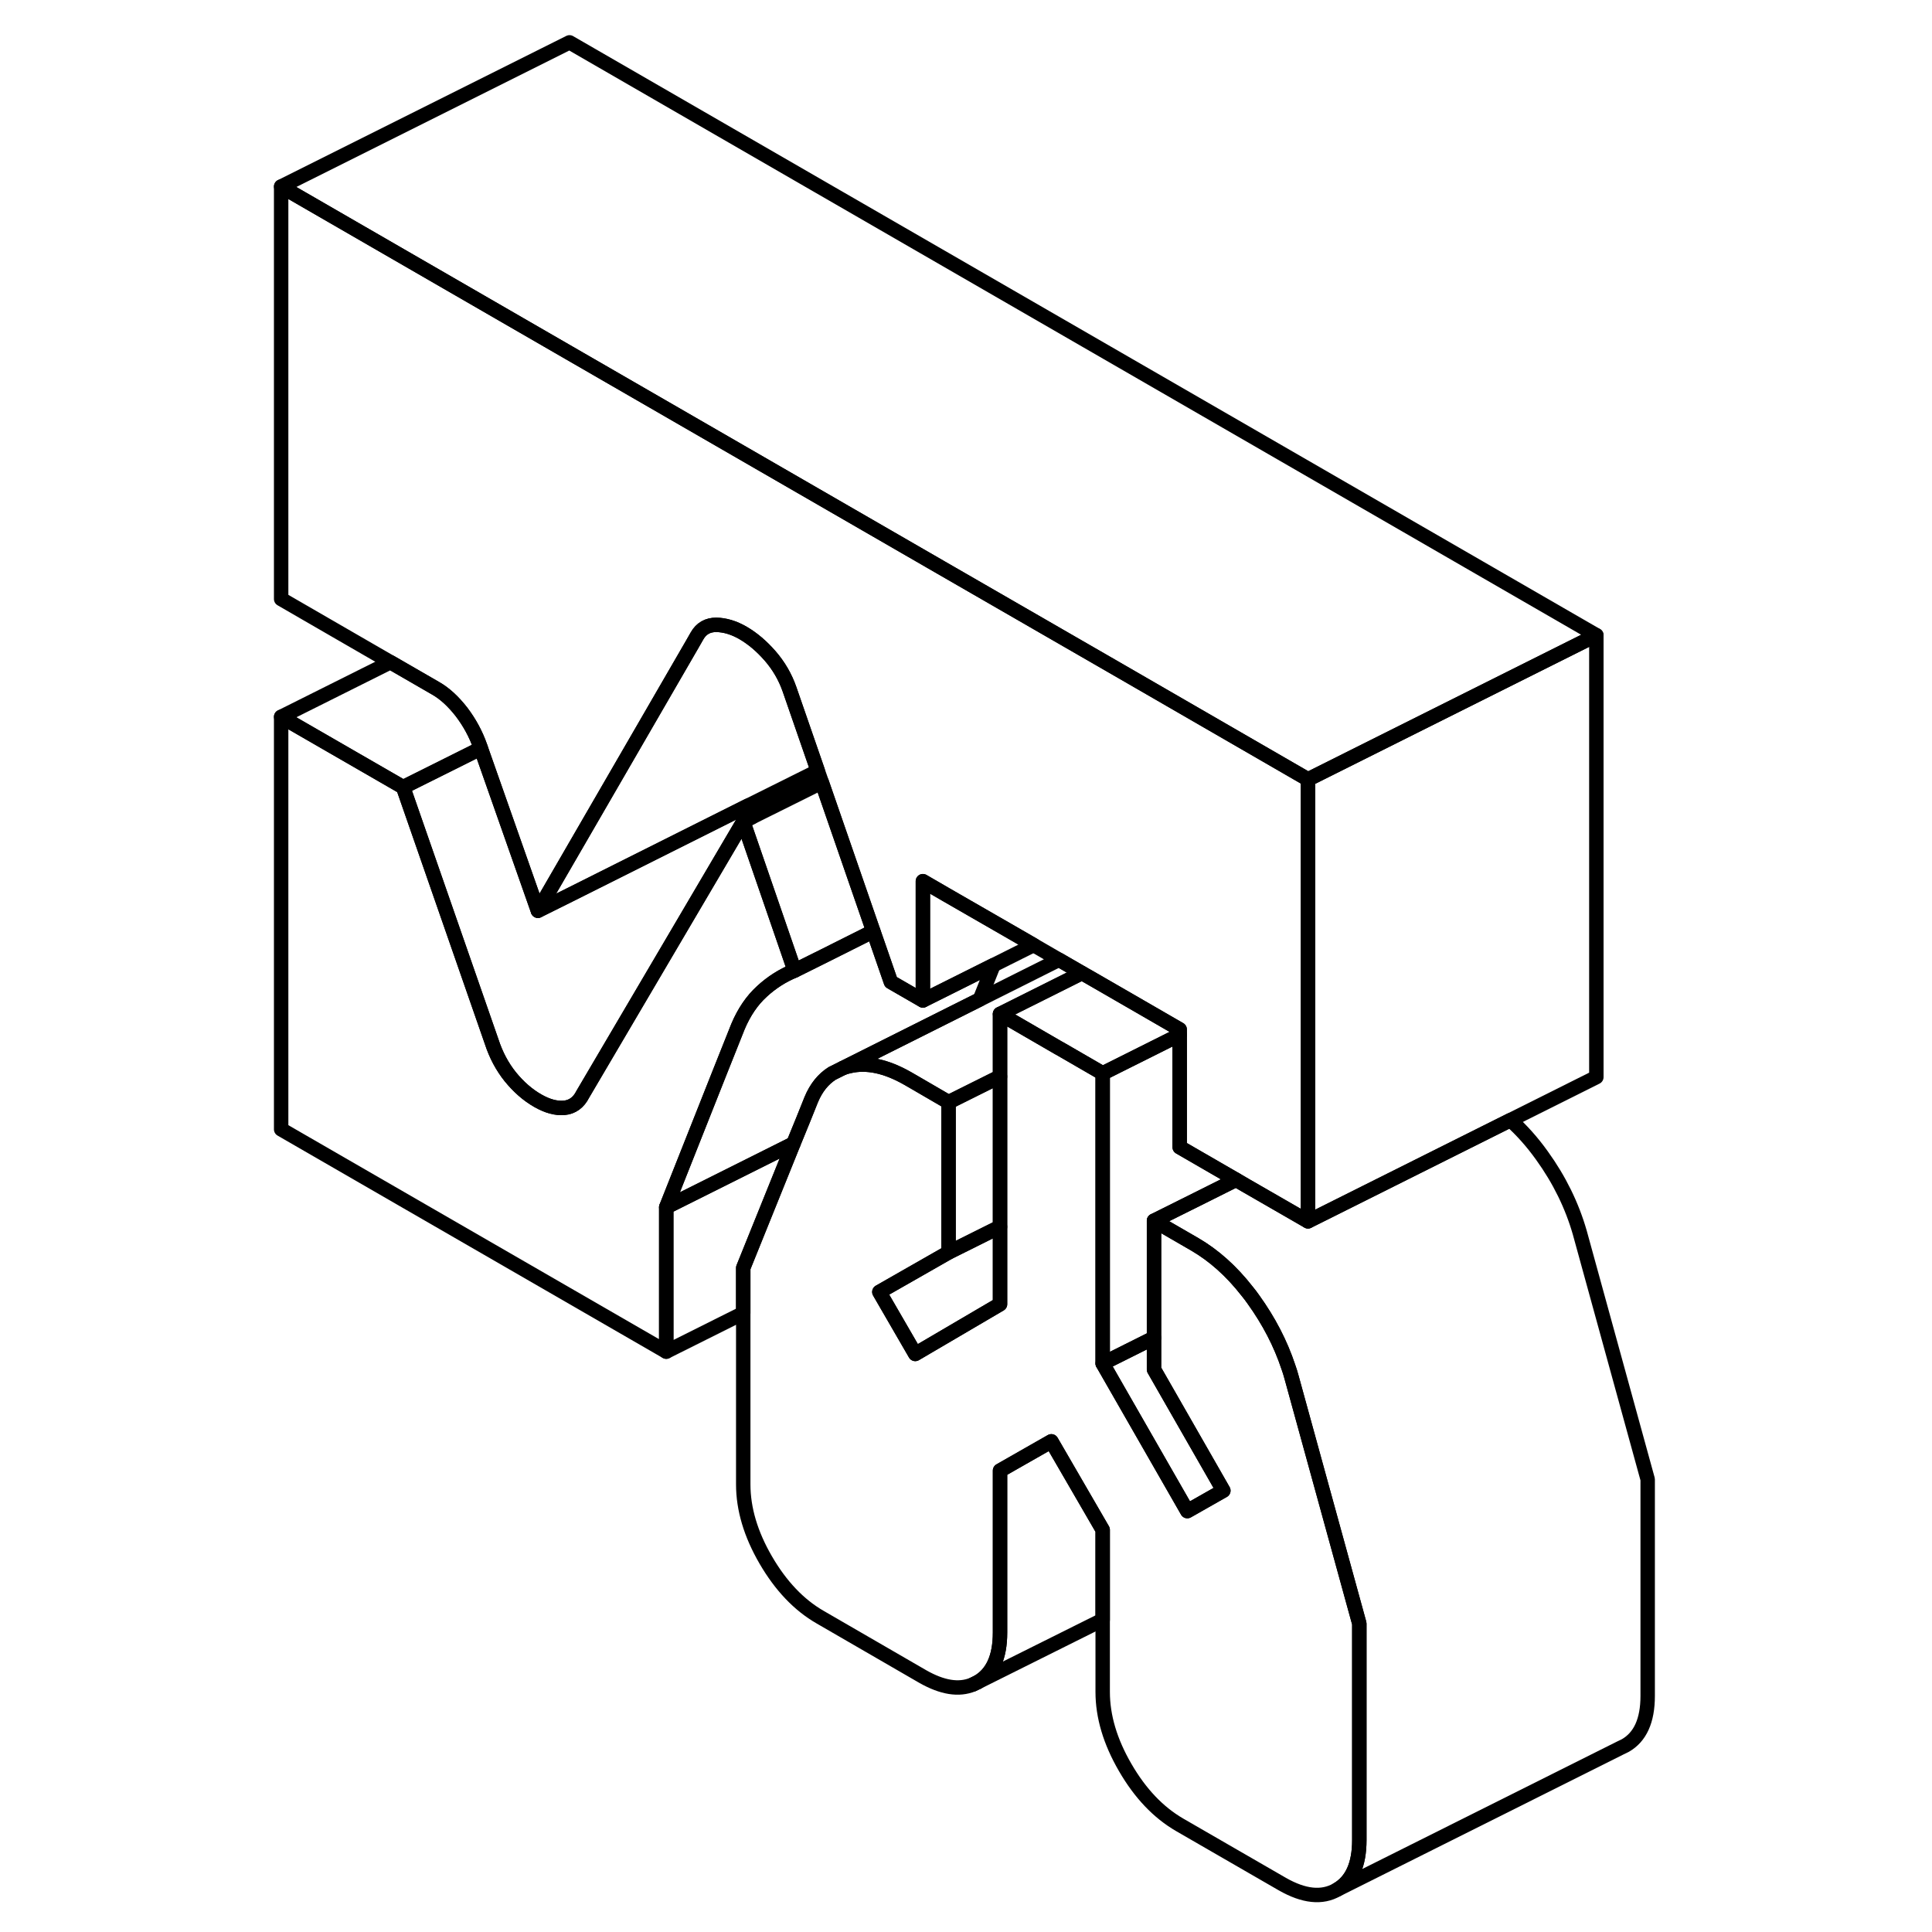<svg width="24" height="24" viewBox="0 0 99 134" fill="none" xmlns="http://www.w3.org/2000/svg" stroke-width="1px" stroke-linecap="round" stroke-linejoin="round">
    <path d="M67.35 103.388L64.85 104.808L58.98 94.568L62.541 92.788V94.988L67.35 103.388Z" stroke="currentColor" stroke-linejoin="round"/>
    <path d="M64.319 71.397V71.777L58.98 74.447L56.129 72.797L55.879 72.657L51.859 70.327L57.54 67.487L58.139 67.827L61.569 69.807L64.319 71.397Z" stroke="currentColor" stroke-linejoin="round"/>
    <path d="M57.54 67.487L51.86 70.327V74.667L48.71 76.237L48.29 76.447L45.97 75.097L45.45 74.797C43.96 73.947 42.61 73.657 41.4 73.947C41.25 73.977 41.1 74.027 40.96 74.077L50.46 69.317L55.95 66.567L57.54 67.487Z" stroke="currentColor" stroke-linejoin="round"/>
    <path d="M37.61 67.318C36.78 67.658 36.02 68.138 35.34 68.768C34.66 69.388 34.11 70.198 33.69 71.188L32.43 74.348L28.71 83.728V93.748L2 78.328V49.718L10.46 54.598L16.6 72.248C16.9 73.168 17.33 73.978 17.89 74.678C18.46 75.378 19.09 75.938 19.81 76.348C20.46 76.718 21.07 76.888 21.63 76.838C22.19 76.788 22.63 76.478 22.92 75.898L26.01 70.648L34.05 56.988L37.61 67.318Z" stroke="currentColor" stroke-linejoin="round"/>
    <path d="M54.19 65.547L51.41 66.937L46.51 69.387V61.117L48.13 62.057L52.37 64.497L54.19 65.547Z" stroke="currentColor" stroke-linejoin="round"/>
    <path d="M93.22 44.058V74.708L87.26 77.688L82.54 80.048L78.98 81.828L73.22 84.708V54.058L93.22 44.058Z" stroke="currentColor" stroke-linejoin="round"/>
    <path d="M93.22 44.057L73.22 54.057L60.31 46.597L47.79 39.377L22 24.488L2 12.938L22 2.938L93.22 44.057Z" stroke="currentColor" stroke-linejoin="round"/>
    <path d="M96.78 102.607V117.627C96.78 119.337 96.26 120.477 95.23 121.067L94.9 121.227L75.23 131.067C76.26 130.477 76.78 129.337 76.78 127.627V112.607L72.07 95.487C72.01 95.267 71.94 95.037 71.86 94.817C71.32 93.188 70.51 91.627 69.44 90.138C69.3 89.938 69.15 89.737 69 89.558C67.9 88.147 66.69 87.078 65.39 86.317L62.54 84.668L65.55 83.168L68.23 81.828L68.88 82.207L73.22 84.707L78.98 81.828L82.54 80.047L87.26 77.688C88.03 78.377 88.76 79.188 89.44 80.138C90.66 81.828 91.53 83.608 92.07 85.487L96.78 102.607Z" stroke="currentColor" stroke-linejoin="round"/>
    <path d="M73.22 54.057V84.707L68.88 82.207L68.23 81.828L64.32 79.567V71.397L61.57 69.808L58.14 67.828L57.54 67.487L55.95 66.567L54.19 65.547L52.37 64.498L48.13 62.057L46.51 61.117V69.388L44.29 68.108L43.3 65.248L43.07 64.588L39.5 54.267L39.22 53.468L37.26 47.807C36.96 46.947 36.51 46.178 35.92 45.498C35.33 44.818 34.7 44.288 34.05 43.907C33.4 43.528 32.77 43.347 32.18 43.337C31.59 43.337 31.14 43.587 30.85 44.097L30.5 44.708L22 59.388L19.81 63.167L15.85 51.907L15.8 51.758C15.5 50.907 15.07 50.117 14.51 49.377C13.94 48.648 13.34 48.087 12.68 47.718L9.58 45.928L2 41.547V12.938L22 24.488L47.79 39.377L60.31 46.597L73.22 54.057Z" stroke="currentColor" stroke-linejoin="round"/>
    <path d="M76.78 112.607V127.627C76.78 129.337 76.26 130.477 75.23 131.067C74.19 131.667 72.93 131.527 71.44 130.677L64.32 126.567C62.84 125.707 61.58 124.387 60.54 122.587C59.5 120.797 58.98 119.047 58.98 117.347V106.107L55.42 99.967L51.86 101.997V113.237C51.86 114.937 51.34 116.087 50.3 116.677L49.97 116.837C49 117.237 47.85 117.047 46.51 116.287L39.39 112.167C37.91 111.317 36.65 109.987 35.61 108.197C34.57 106.407 34.05 104.657 34.05 102.957V87.937L37.53 79.317L38.2 77.677L38.77 76.257C39.11 75.447 39.59 74.847 40.22 74.447L40.96 74.077C41.1 74.027 41.25 73.977 41.4 73.947C42.61 73.657 43.96 73.947 45.45 74.797L45.97 75.097L48.29 76.447V86.867L43.49 89.607L45.98 93.907L51.86 90.457V70.327L55.88 72.657L56.13 72.797L58.98 74.447V94.567L64.85 104.807L67.35 103.387L62.54 94.987V84.667L65.39 86.317C66.69 87.077 67.9 88.147 69 89.557C69.15 89.737 69.3 89.937 69.44 90.137C70.51 91.627 71.32 93.187 71.86 94.817C71.94 95.037 72.01 95.267 72.07 95.487L76.78 112.607Z" stroke="currentColor" stroke-linejoin="round"/>
    <path d="M68.231 81.827L65.55 83.167L62.541 84.667V92.787L58.98 94.567V74.447L64.32 71.777V79.567L68.231 81.827Z" stroke="currentColor" stroke-linejoin="round"/>
    <path d="M51.86 85.088V90.458L45.98 93.908L43.49 89.608L48.29 86.868L51.86 85.088Z" stroke="currentColor" stroke-linejoin="round"/>
    <path d="M51.86 74.668V85.088L48.29 86.868V76.448L48.71 76.238L51.86 74.668Z" stroke="currentColor" stroke-linejoin="round"/>
    <path d="M37.53 79.317L34.05 87.937V91.077L28.71 93.747V83.727L37.53 79.317Z" stroke="currentColor" stroke-linejoin="round"/>
    <path d="M39.22 53.468L34.38 55.878L22 62.078L19.81 63.168L22 59.388L30.5 44.708L30.85 44.098C31.14 43.588 31.59 43.338 32.18 43.338C32.77 43.348 33.4 43.528 34.05 43.908C34.7 44.288 35.33 44.818 35.92 45.498C36.51 46.178 36.96 46.948 37.26 47.808L39.22 53.468Z" stroke="currentColor" stroke-linejoin="round"/>
    <path d="M15.85 51.908L10.46 54.598L2 49.718L9.58 45.928L12.68 47.718C13.34 48.088 13.94 48.648 14.51 49.378C15.07 50.118 15.5 50.908 15.8 51.758L15.85 51.908Z" stroke="currentColor" stroke-linejoin="round"/>
    <path d="M51.41 66.938L50.46 69.318L40.96 74.078L40.22 74.448C39.59 74.848 39.11 75.448 38.77 76.258L38.2 77.678L37.53 79.318L28.71 83.728L32.43 74.348L33.69 71.188C34.11 70.198 34.66 69.388 35.34 68.768C36.02 68.138 36.78 67.658 37.61 67.318L39.7 66.278L43.07 64.588L43.3 65.248L44.29 68.108L46.51 69.388L51.41 66.938Z" stroke="currentColor" stroke-linejoin="round"/>
    <path d="M43.07 64.588L39.7 66.278L37.61 67.318L34.05 56.988L34.66 56.678L39.5 54.268L43.07 64.588Z" stroke="currentColor" stroke-linejoin="round"/>
    <path d="M34.66 56.677L34.05 56.987L26.01 70.647L22.92 75.897C22.63 76.477 22.19 76.787 21.63 76.837C21.07 76.887 20.46 76.717 19.81 76.347C19.09 75.937 18.46 75.377 17.89 74.677C17.33 73.977 16.9 73.167 16.6 72.247L10.46 54.597L15.85 51.907L19.81 63.167L22 62.077L34.38 55.877L34.66 56.677Z" stroke="currentColor" stroke-linejoin="round"/>
    <path d="M58.98 106.108V112.348L50.3 116.678C51.34 116.088 51.86 114.938 51.86 113.238V101.998L55.42 99.968L58.98 106.108Z" stroke="currentColor" stroke-linejoin="round"/>
    <path d="M50.3 116.678L49.97 116.838" stroke="currentColor" stroke-linejoin="round"/>
</svg>